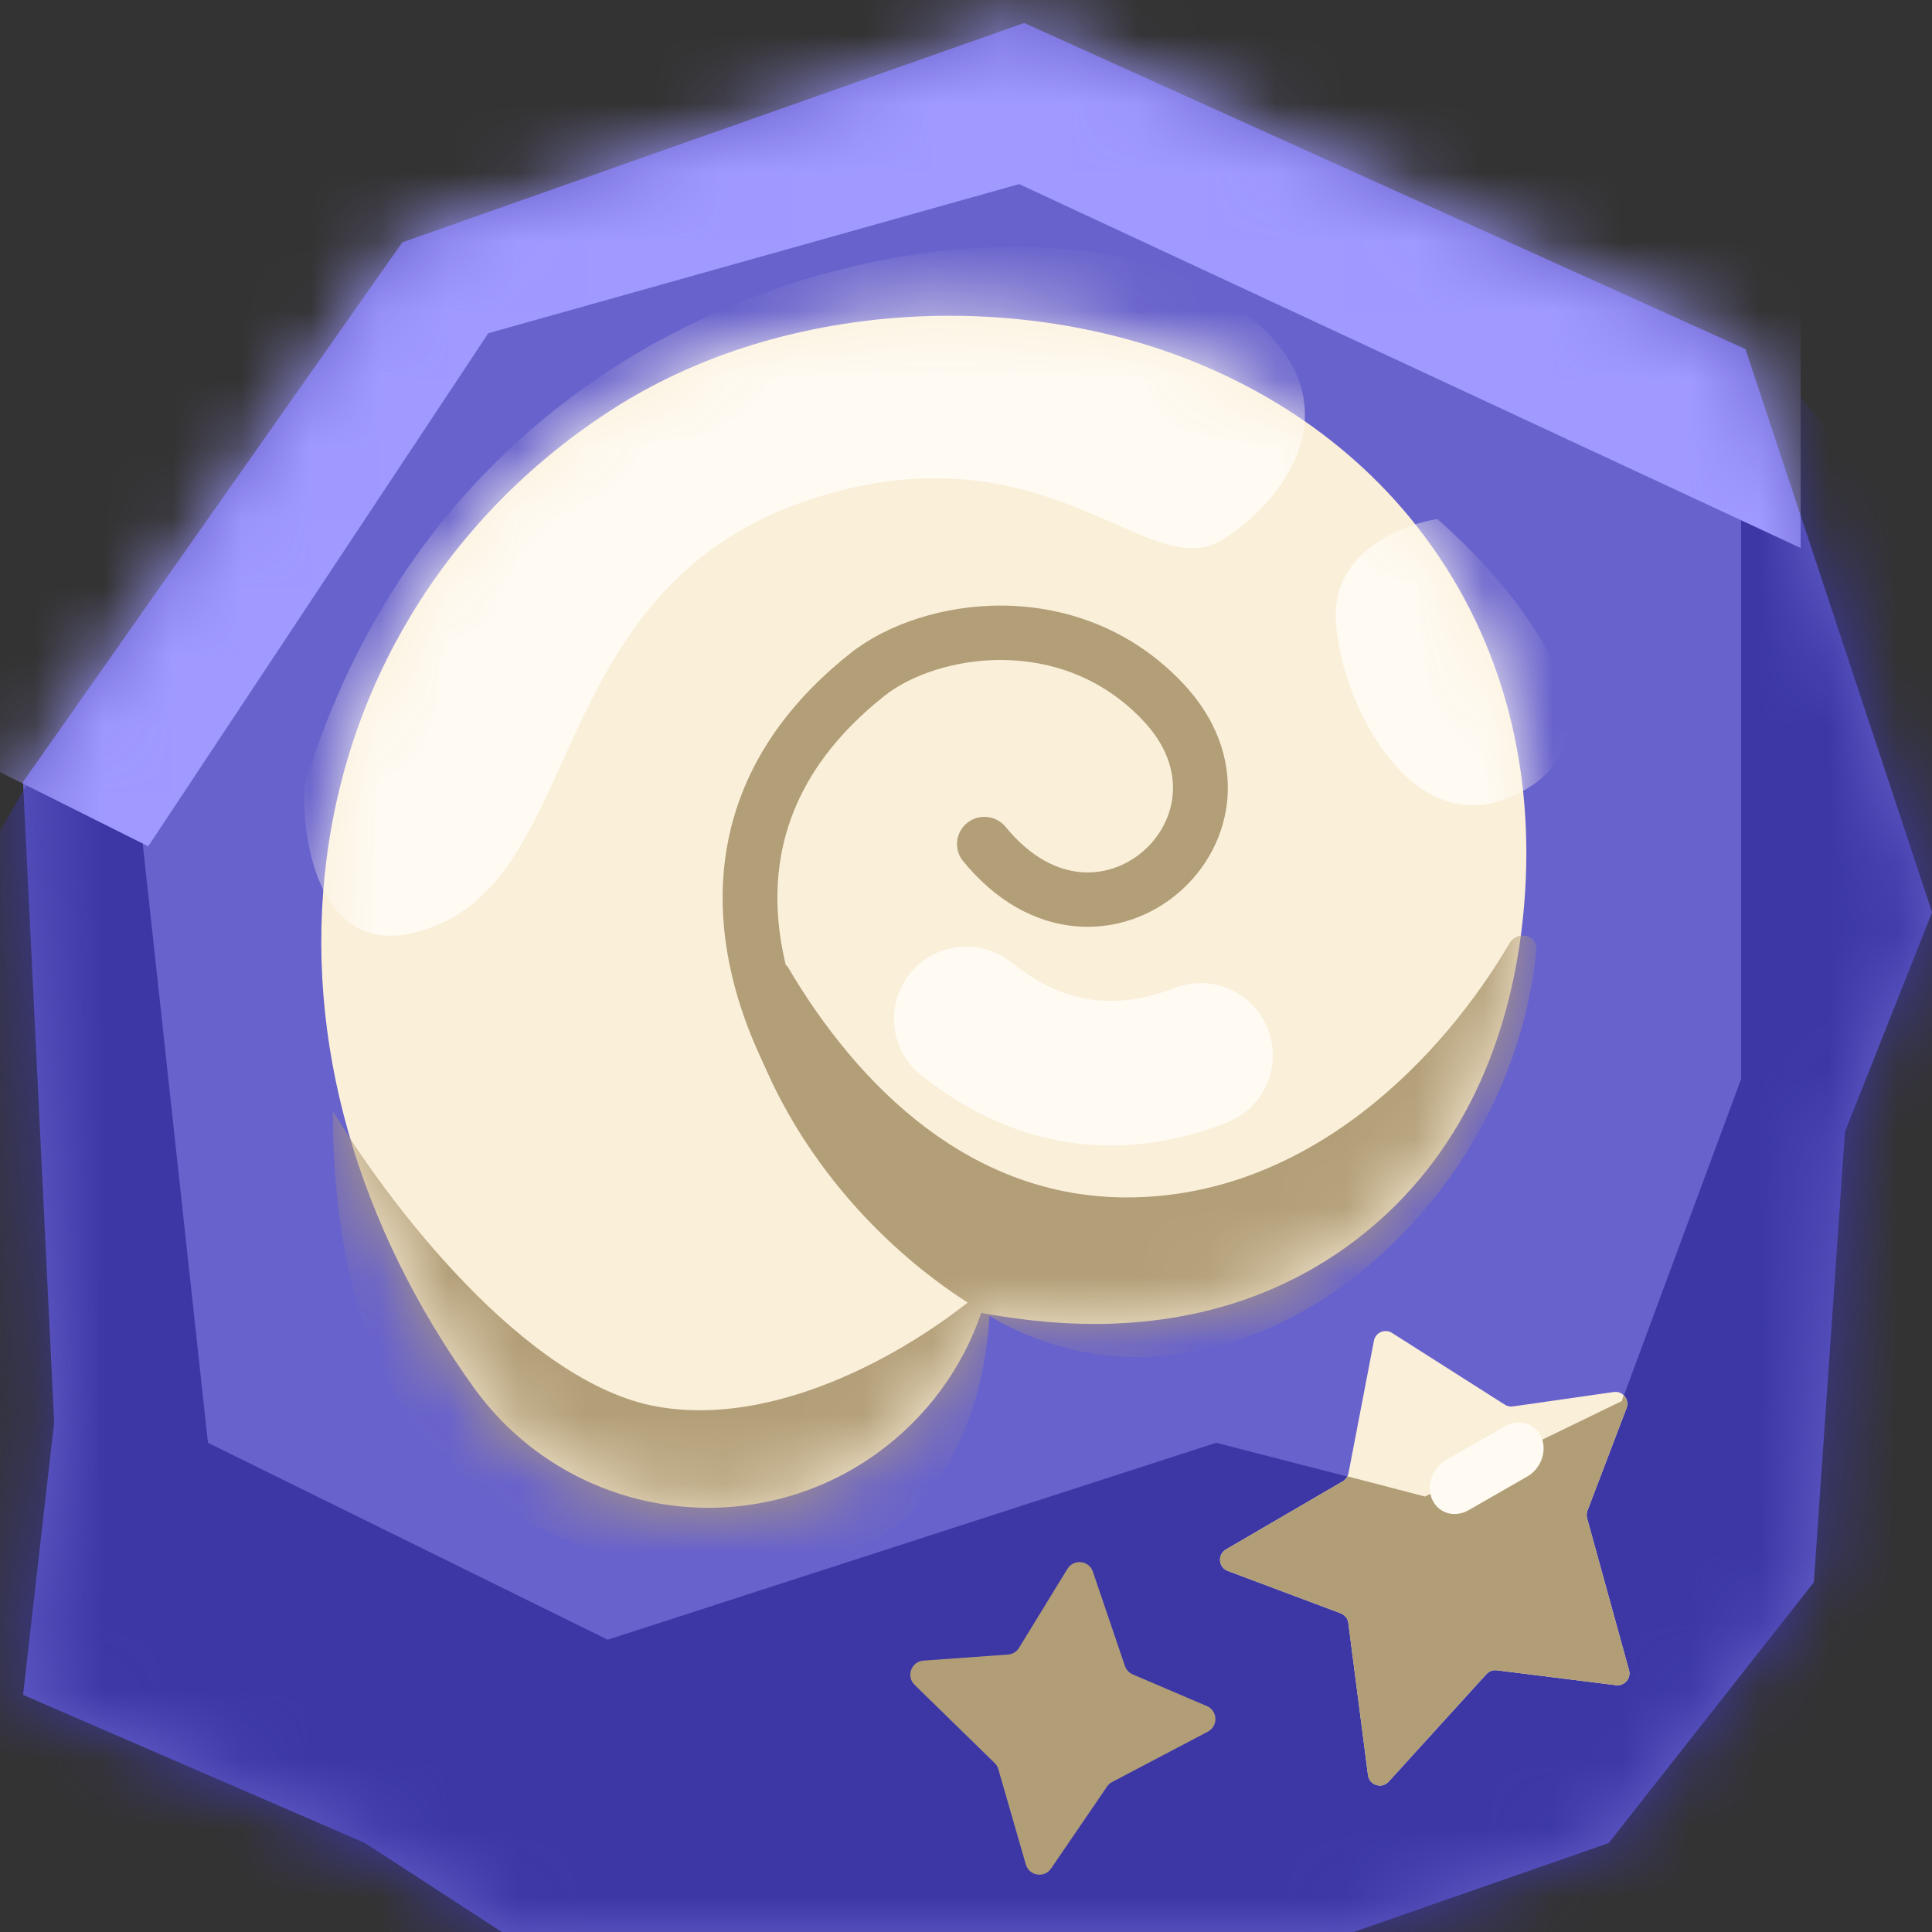 <svg width="28" height="28" viewBox="0 0 28 28" fill="none" xmlns="http://www.w3.org/2000/svg">
<rect x="0" y="0" width="28" height="28" fill="#333333" stroke="none"/>
<path d="M5.831 3.512L14.843 0.333L25.297 5.059L28.001 13.222L26.739 16.401L26.288 22.931L23.314 26.711L19.619 28H7.273L5.291 26.711L0.334 24.563L0.785 20.611L0.334 11.331L5.831 3.512Z" fill="#6862CC"/>
<mask id="mask0_134_1446" style="mask-type:alpha" maskUnits="userSpaceOnUse" x="0" y="0" width="28" height="28">
<path d="M5.831 3.512L14.843 0.333L25.297 5.059L28.001 13.222L26.739 16.401L26.288 22.931L23.314 26.711L19.619 28H7.273L5.291 26.711L0.334 24.563L0.785 20.611L0.334 11.331L5.831 3.512Z" fill="#6862CC"/>
</mask>
<g mask="url(#mask0_134_1446)">
<path d="M2.063 12.178L0.421 11.313L-1.827 15.204L-2.605 25.233L1.631 30.594L17.194 35.954L28.606 27.827L31.546 12.178L25.234 4.743V15.636L23.505 20.305L20.652 21.689L17.626 20.91L8.807 23.764L3.014 20.91L2.063 12.178Z" fill="#3D37A6"/>
<path d="M14.771 2.668L26.097 7.942V2.668L15.204 -3.99L3.099 0.333L-0.445 10.968L2.148 12.265L7.077 4.829L14.771 2.668Z" fill="#A09AFF"/>
</g>
<path d="M14.769 23.881L15.47 22.737C15.561 22.589 15.783 22.614 15.839 22.778L16.303 24.144C16.322 24.199 16.363 24.244 16.417 24.267L17.491 24.726C17.649 24.794 17.658 25.015 17.506 25.096L16.118 25.826C16.089 25.841 16.063 25.864 16.044 25.892L15.233 27.08C15.136 27.223 14.915 27.188 14.867 27.021L14.469 25.642C14.46 25.608 14.441 25.577 14.416 25.552L13.255 24.418C13.129 24.295 13.207 24.08 13.383 24.067L14.609 23.979C14.675 23.974 14.735 23.938 14.769 23.881Z" fill="#B19E77"/>
<path fill-rule="evenodd" clip-rule="evenodd" d="M20.852 8.063C21.922 9.652 22.288 11.538 22.053 13.467C21.864 15.014 21.236 16.757 19.654 17.967C18.14 19.124 16.477 19.227 15.475 19.178C15.035 19.156 14.604 19.097 14.221 19.028C13.949 19.821 13.437 20.539 12.705 21.066C10.829 22.414 8.214 21.985 6.866 20.109C5.203 17.793 4.388 15.1 4.735 12.427C5.087 9.727 6.594 7.389 8.895 5.919C11.213 4.437 14.397 4.203 16.962 5.113C18.347 5.605 19.813 6.522 20.852 8.063Z" fill="#FAEFD9"/>
<mask id="mask1_134_1446" style="mask-type:alpha" maskUnits="userSpaceOnUse" x="4" y="4" width="19" height="18">
<path fill-rule="evenodd" clip-rule="evenodd" d="M20.852 8.063C21.922 9.652 22.288 11.538 22.053 13.467C21.864 15.014 21.236 16.757 19.654 17.967C18.14 19.124 16.477 19.227 15.475 19.178C15.035 19.156 14.604 19.097 14.221 19.028C13.949 19.821 13.437 20.539 12.705 21.066C10.829 22.414 8.214 21.985 6.866 20.109C5.203 17.793 4.388 15.1 4.735 12.427C5.087 9.727 6.594 7.389 8.895 5.919C11.213 4.437 14.397 4.203 16.962 5.113C18.347 5.605 19.813 6.522 20.852 8.063Z" fill="#FAEFD9"/>
</mask>
<g mask="url(#mask1_134_1446)">
<path fill-rule="evenodd" clip-rule="evenodd" d="M14.537 9.565C13.831 9.557 13.193 9.79 12.826 10.079L12.826 10.079C11.401 11.203 11.122 12.499 11.326 13.685C11.535 14.904 12.26 16.024 12.873 16.695C13.021 16.856 13.009 17.105 12.846 17.252C12.684 17.398 12.433 17.386 12.285 17.224C11.608 16.484 10.785 15.231 10.543 13.818C10.295 12.373 10.661 10.78 12.332 9.462C12.859 9.046 13.681 8.767 14.547 8.777C15.425 8.788 16.377 9.096 17.136 9.894C17.627 10.41 17.829 10.995 17.79 11.554C17.75 12.105 17.479 12.596 17.082 12.937C16.686 13.277 16.152 13.476 15.583 13.424C15.008 13.371 14.437 13.067 13.958 12.48C13.82 12.311 13.847 12.063 14.017 11.926C14.187 11.789 14.437 11.816 14.575 11.985C14.941 12.432 15.325 12.609 15.656 12.639C15.992 12.67 16.315 12.554 16.563 12.341C16.812 12.127 16.974 11.825 16.997 11.499C17.02 11.18 16.912 10.805 16.559 10.435C15.968 9.814 15.233 9.573 14.537 9.565Z" fill="#B29E77"/>
<path d="M14.446 19.132C12.672 18.141 11.413 16.517 10.89 14.948C10.779 14.718 11.249 13.811 11.413 14.007C12.459 15.785 14.09 17.354 16.329 17.354C18.991 17.354 20.926 15.295 21.877 13.67C21.989 13.479 22.289 13.549 22.267 13.77C21.874 17.763 17.753 20.98 14.446 19.132Z" fill="#B29E77"/>
<path d="M9.531 20.387C7.606 20.052 5.591 17.389 4.824 16.099C4.824 20.178 6.602 22.584 10.577 22.793C13.757 22.96 14.412 20.073 14.342 18.609C13.54 19.341 11.456 20.722 9.531 20.387Z" fill="#B29E77"/>
<path d="M6.396 13.379C4.722 14.132 4.374 12.368 4.409 11.392C6.71 3.861 14.554 2.711 17.274 4.07C19.993 5.43 18.738 7.208 17.692 7.836C16.646 8.463 15.182 6.162 11.835 7.208C7.965 8.418 8.488 12.438 6.396 13.379Z" fill="#FFFBF3"/>
<path d="M19.366 8.777C19.449 7.94 20.377 7.592 20.83 7.522C21.876 8.428 23.612 10.472 22.19 11.392C20.412 12.543 19.261 9.823 19.366 8.777Z" fill="#FFFBF3"/>
<path fill-rule="evenodd" clip-rule="evenodd" d="M13.171 14.131C13.521 13.672 14.178 13.583 14.637 13.934C14.64 13.936 14.643 13.938 14.646 13.94C15.023 14.228 15.777 14.803 17.022 14.319C17.561 14.11 18.167 14.377 18.376 14.916C18.585 15.454 18.318 16.06 17.78 16.269C15.441 17.177 13.862 15.973 13.375 15.602C13.373 15.6 13.37 15.598 13.368 15.597C12.909 15.247 12.821 14.59 13.171 14.131Z" fill="#FFFBF3"/>
</g>
<path d="M19.46 21.469L17.767 22.456C17.642 22.53 17.657 22.716 17.794 22.767L19.43 23.381C19.491 23.404 19.533 23.457 19.541 23.521L19.826 25.727C19.845 25.873 20.026 25.93 20.125 25.821L21.543 24.262C21.581 24.221 21.636 24.2 21.692 24.207L23.421 24.423C23.543 24.438 23.642 24.324 23.609 24.206L23.001 22.003C22.992 21.967 22.993 21.929 23.006 21.895L23.573 20.407C23.62 20.283 23.518 20.155 23.387 20.174L21.926 20.383C21.885 20.389 21.843 20.38 21.808 20.357L20.175 19.318C20.072 19.252 19.935 19.311 19.912 19.431L19.543 21.352C19.533 21.401 19.503 21.444 19.46 21.469Z" fill="#FAEFD9"/>
<path d="M19.46 21.469L17.767 22.456C17.642 22.53 17.657 22.716 17.794 22.767L19.43 23.381C19.491 23.404 19.533 23.457 19.541 23.521L19.826 25.727C19.845 25.873 20.026 25.93 20.125 25.821L21.543 24.262C21.581 24.221 21.636 24.2 21.692 24.207L23.421 24.423C23.543 24.438 23.642 24.324 23.609 24.206L23.001 22.003C22.992 21.967 22.993 21.929 23.006 21.895L23.573 20.407C23.6 20.336 23.578 20.264 23.53 20.219L23.505 20.305L20.652 21.689L19.528 21.396C19.513 21.426 19.49 21.451 19.46 21.469Z" fill="#B19E77"/>
<path fill-rule="evenodd" clip-rule="evenodd" d="M20.756 21.731C20.666 21.53 20.757 21.274 20.959 21.159L21.81 20.672C22.011 20.556 22.247 20.626 22.337 20.827C22.426 21.028 22.335 21.284 22.134 21.399L21.283 21.887C21.081 22.002 20.845 21.932 20.756 21.731Z" fill="#FFFBF3"/>
</svg>
